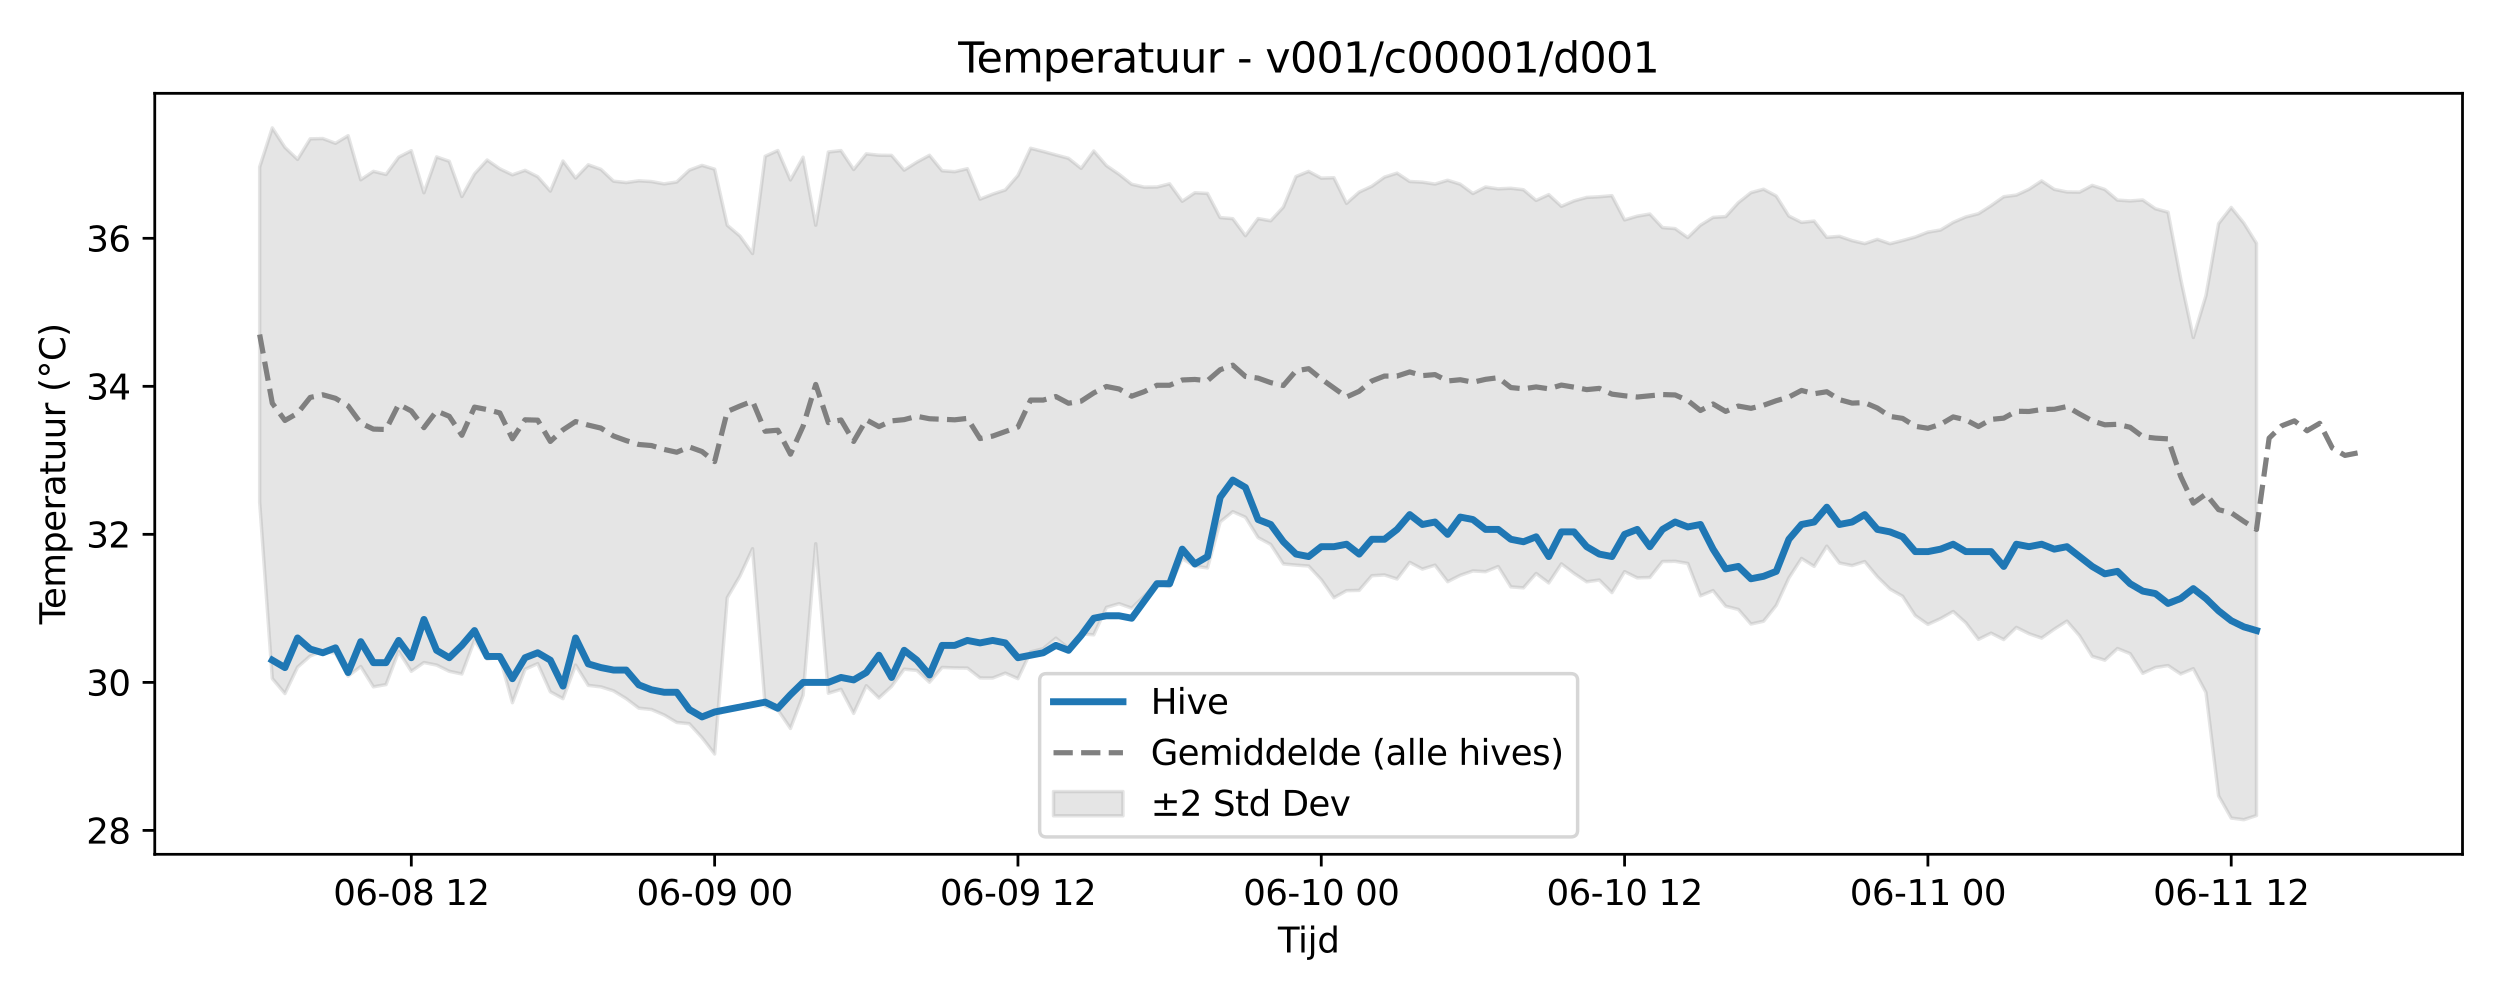 <?xml version="1.0" encoding="utf-8" standalone="no"?>
<!DOCTYPE svg PUBLIC "-//W3C//DTD SVG 1.1//EN"
  "http://www.w3.org/Graphics/SVG/1.1/DTD/svg11.dtd">
<svg xmlns:xlink="http://www.w3.org/1999/xlink" width="720pt" height="288pt" viewBox="0 0 720 288" xmlns="http://www.w3.org/2000/svg" version="1.1">
 <defs>
  <style type="text/css">*{stroke-linejoin: round; stroke-linecap: butt}</style>
 </defs>
 <g id="figure_1">
  <g id="patch_1">
   <path d="M 0 288 
L 720 288 
L 720 0 
L 0 0 
z
" style="fill: #ffffff"/>
  </g>
  <g id="axes_1">
   <g id="patch_2">
    <path d="M 44.57 246.04 
L 709.2 246.04 
L 709.2 26.88 
L 44.57 26.88 
z
" style="fill: #ffffff"/>
   </g>
   <g id="FillBetweenPolyCollection_1">
    <defs>
     <path id="mc52a15fdb8" d="M 74.78 -239.894 
L 74.78 -143.428 
L 78.42 -92.576 
L 82.06 -88.262 
L 85.7 -95.869 
L 89.34 -99.07 
L 92.98 -100.508 
L 96.619 -99.842 
L 100.259 -93.282 
L 103.899 -96.05 
L 107.539 -90.191 
L 111.179 -90.843 
L 114.818 -100.391 
L 118.458 -94.661 
L 122.098 -97.188 
L 125.738 -96.461 
L 129.378 -94.67 
L 133.017 -93.89 
L 136.657 -103.573 
L 140.297 -98.166 
L 143.937 -98.755 
L 147.577 -85.621 
L 151.217 -95.251 
L 154.856 -96.877 
L 158.496 -88.774 
L 162.136 -86.781 
L 165.776 -96.45 
L 169.416 -90.608 
L 173.055 -90.184 
L 176.695 -89.031 
L 180.335 -86.793 
L 183.975 -84.047 
L 187.615 -83.657 
L 191.254 -82.091 
L 194.894 -79.927 
L 198.534 -79.561 
L 202.174 -75.551 
L 205.814 -70.857 
L 209.454 -115.853 
L 213.093 -122.074 
L 216.733 -129.962 
L 220.373 -84.598 
L 224.013 -83.554 
L 227.653 -78.216 
L 231.292 -87.817 
L 234.932 -131.405 
L 238.572 -88.346 
L 242.212 -89.456 
L 245.852 -82.55 
L 249.492 -90.508 
L 253.131 -86.968 
L 256.771 -90.33 
L 260.411 -95.282 
L 264.051 -94.922 
L 267.691 -91.525 
L 271.33 -95.779 
L 274.97 -95.637 
L 278.61 -95.596 
L 282.25 -92.749 
L 285.89 -92.731 
L 289.529 -94.137 
L 293.169 -92.544 
L 296.809 -100.264 
L 300.449 -101.189 
L 304.089 -104.209 
L 307.729 -101.329 
L 311.368 -105.449 
L 315.008 -105.17 
L 318.648 -113.077 
L 322.288 -114.14 
L 325.928 -112.851 
L 329.567 -116.329 
L 333.207 -119.941 
L 336.847 -119.029 
L 340.487 -127.1 
L 344.127 -124.943 
L 347.766 -124.439 
L 351.406 -137.681 
L 355.046 -140.635 
L 358.686 -139.037 
L 362.326 -133.168 
L 365.966 -131.201 
L 369.605 -125.591 
L 373.245 -125.247 
L 376.885 -124.981 
L 380.525 -121.047 
L 384.165 -115.848 
L 387.804 -117.888 
L 391.444 -117.966 
L 395.084 -122.191 
L 398.724 -122.415 
L 402.364 -121.256 
L 406.004 -126.034 
L 409.643 -124.097 
L 413.283 -125.235 
L 416.923 -120.467 
L 420.563 -122.314 
L 424.203 -123.574 
L 427.842 -123.353 
L 431.482 -124.839 
L 435.122 -118.984 
L 438.762 -118.697 
L 442.402 -122.842 
L 446.041 -120.11 
L 449.681 -125.599 
L 453.321 -122.856 
L 456.961 -120.441 
L 460.601 -120.959 
L 464.241 -117.331 
L 467.88 -123.361 
L 471.52 -121.573 
L 475.16 -121.675 
L 478.8 -126.283 
L 482.44 -126.341 
L 486.079 -125.724 
L 489.719 -116.411 
L 493.359 -117.905 
L 496.999 -113.406 
L 500.639 -112.476 
L 504.278 -108.28 
L 507.918 -109.077 
L 511.558 -113.635 
L 515.198 -121.534 
L 518.838 -127.157 
L 522.478 -124.88 
L 526.117 -130.707 
L 529.757 -125.86 
L 533.397 -125.115 
L 537.037 -126.259 
L 540.677 -121.895 
L 544.316 -118.329 
L 547.956 -116.274 
L 551.596 -110.712 
L 555.236 -108.173 
L 558.876 -109.834 
L 562.516 -111.894 
L 566.155 -108.625 
L 569.795 -103.862 
L 573.435 -105.654 
L 577.075 -103.802 
L 580.715 -107.309 
L 584.354 -105.485 
L 587.994 -104.224 
L 591.634 -106.798 
L 595.274 -109.111 
L 598.914 -104.9 
L 602.553 -98.973 
L 606.193 -97.869 
L 609.833 -101.223 
L 613.473 -99.755 
L 617.113 -94.08 
L 620.753 -95.755 
L 624.392 -96.317 
L 628.032 -93.896 
L 631.672 -95.414 
L 635.312 -88.58 
L 638.952 -58.814 
L 642.591 -52.399 
L 646.231 -51.922 
L 649.871 -53.13 
L 649.871 -217.926 
L 649.871 -217.926 
L 646.231 -223.752 
L 642.591 -228.249 
L 638.952 -223.611 
L 635.312 -202.845 
L 631.672 -190.8 
L 628.032 -207.713 
L 624.392 -226.893 
L 620.753 -227.881 
L 617.113 -230.409 
L 613.473 -230.133 
L 609.833 -230.371 
L 606.193 -233.441 
L 602.553 -234.61 
L 598.914 -232.662 
L 595.274 -232.715 
L 591.634 -233.464 
L 587.994 -235.896 
L 584.354 -233.499 
L 580.715 -231.816 
L 577.075 -231.345 
L 573.435 -228.782 
L 569.795 -226.453 
L 566.155 -225.527 
L 562.516 -223.963 
L 558.876 -221.759 
L 555.236 -221.147 
L 551.596 -219.745 
L 547.956 -218.73 
L 544.316 -217.813 
L 540.677 -219.078 
L 537.037 -217.841 
L 533.397 -218.7 
L 529.757 -219.944 
L 526.117 -219.645 
L 522.478 -224.335 
L 518.838 -223.953 
L 515.198 -225.786 
L 511.558 -231.554 
L 507.918 -233.506 
L 504.278 -232.527 
L 500.639 -229.634 
L 496.999 -225.625 
L 493.359 -225.389 
L 489.719 -223.141 
L 486.079 -219.583 
L 482.44 -222.164 
L 478.8 -222.459 
L 475.16 -226.356 
L 471.52 -225.748 
L 467.88 -224.67 
L 464.241 -231.647 
L 460.601 -231.335 
L 456.961 -231.142 
L 453.321 -230.148 
L 449.681 -228.59 
L 446.041 -231.948 
L 442.402 -230.281 
L 438.762 -233.36 
L 435.122 -233.784 
L 431.482 -233.613 
L 427.842 -234.152 
L 424.203 -232.273 
L 420.563 -234.954 
L 416.923 -236.09 
L 413.283 -234.994 
L 409.643 -235.54 
L 406.004 -235.734 
L 402.364 -238.144 
L 398.724 -236.985 
L 395.084 -234.367 
L 391.444 -232.671 
L 387.804 -229.432 
L 384.165 -236.819 
L 380.525 -236.695 
L 376.885 -238.649 
L 373.245 -237.164 
L 369.605 -228.361 
L 365.966 -224.409 
L 362.326 -225.048 
L 358.686 -220.126 
L 355.046 -225.025 
L 351.406 -225.339 
L 347.766 -232.288 
L 344.127 -232.495 
L 340.487 -230.033 
L 336.847 -235.058 
L 333.207 -234.146 
L 329.567 -234.104 
L 325.928 -234.943 
L 322.288 -237.816 
L 318.648 -240.3 
L 315.008 -244.519 
L 311.368 -239.503 
L 307.729 -242.405 
L 304.089 -243.382 
L 300.449 -244.372 
L 296.809 -245.297 
L 293.169 -237.486 
L 289.529 -233.289 
L 285.89 -232.089 
L 282.25 -230.65 
L 278.61 -239.409 
L 274.97 -238.556 
L 271.33 -238.819 
L 267.691 -243.277 
L 264.051 -241.3 
L 260.411 -239.012 
L 256.771 -243.253 
L 253.131 -243.299 
L 249.492 -243.685 
L 245.852 -239.191 
L 242.212 -244.635 
L 238.572 -244.223 
L 234.932 -223.14 
L 231.292 -242.721 
L 227.653 -236.183 
L 224.013 -244.649 
L 220.373 -242.996 
L 216.733 -214.99 
L 213.093 -220.036 
L 209.454 -223.131 
L 205.814 -239.278 
L 202.174 -240.371 
L 198.534 -239 
L 194.894 -235.588 
L 191.254 -235.048 
L 187.615 -235.715 
L 183.975 -235.935 
L 180.335 -235.422 
L 176.695 -235.823 
L 173.055 -239.238 
L 169.416 -240.539 
L 165.776 -236.727 
L 162.136 -241.626 
L 158.496 -232.967 
L 154.856 -237.113 
L 151.217 -238.941 
L 147.577 -237.659 
L 143.937 -239.396 
L 140.297 -241.914 
L 136.657 -237.928 
L 133.017 -231.404 
L 129.378 -241.553 
L 125.738 -242.807 
L 122.098 -232.487 
L 118.458 -244.606 
L 114.818 -242.734 
L 111.179 -237.767 
L 107.539 -238.656 
L 103.899 -236.231 
L 100.259 -248.929 
L 96.619 -246.734 
L 92.98 -248.099 
L 89.34 -248.013 
L 85.7 -242.096 
L 82.06 -245.559 
L 78.42 -251.158 
L 74.78 -239.894 
z
" style="stroke: #808080; stroke-opacity: 0.2"/>
    </defs>
    <g clip-path="url(#pc57341a54e)">
     <use xlink:href="#mc52a15fdb8" x="0" y="288" style="fill: #808080; fill-opacity: 0.2; stroke: #808080; stroke-opacity: 0.2"/>
    </g>
   </g>
   <g id="matplotlib.axis_1">
    <g id="xtick_1">
     <g id="line2d_1">
      <defs>
       <path id="mb909f250a9" d="M 0 0 
L 0 3.5 
" style="stroke: #000000; stroke-width: 0.8"/>
      </defs>
      <g>
       <use xlink:href="#mb909f250a9" x="118.458" y="246.04" style="stroke: #000000; stroke-width: 0.8"/>
      </g>
     </g>
     <g id="text_1">
      <!-- 06-08 12 -->
      <g transform="translate(95.978 260.638) scale(0.1 -0.1)">
       <defs>
        <path id="DejaVuSans-30" d="M 2034 4250 
Q 1547 4250 1301 3770 
Q 1056 3291 1056 2328 
Q 1056 1369 1301 889 
Q 1547 409 2034 409 
Q 2525 409 2770 889 
Q 3016 1369 3016 2328 
Q 3016 3291 2770 3770 
Q 2525 4250 2034 4250 
z
M 2034 4750 
Q 2819 4750 3233 4129 
Q 3647 3509 3647 2328 
Q 3647 1150 3233 529 
Q 2819 -91 2034 -91 
Q 1250 -91 836 529 
Q 422 1150 422 2328 
Q 422 3509 836 4129 
Q 1250 4750 2034 4750 
z
" transform="scale(0.016)"/>
        <path id="DejaVuSans-36" d="M 2113 2584 
Q 1688 2584 1439 2293 
Q 1191 2003 1191 1497 
Q 1191 994 1439 701 
Q 1688 409 2113 409 
Q 2538 409 2786 701 
Q 3034 994 3034 1497 
Q 3034 2003 2786 2293 
Q 2538 2584 2113 2584 
z
M 3366 4563 
L 3366 3988 
Q 3128 4100 2886 4159 
Q 2644 4219 2406 4219 
Q 1781 4219 1451 3797 
Q 1122 3375 1075 2522 
Q 1259 2794 1537 2939 
Q 1816 3084 2150 3084 
Q 2853 3084 3261 2657 
Q 3669 2231 3669 1497 
Q 3669 778 3244 343 
Q 2819 -91 2113 -91 
Q 1303 -91 875 529 
Q 447 1150 447 2328 
Q 447 3434 972 4092 
Q 1497 4750 2381 4750 
Q 2619 4750 2861 4703 
Q 3103 4656 3366 4563 
z
" transform="scale(0.016)"/>
        <path id="DejaVuSans-2d" d="M 313 2009 
L 1997 2009 
L 1997 1497 
L 313 1497 
L 313 2009 
z
" transform="scale(0.016)"/>
        <path id="DejaVuSans-38" d="M 2034 2216 
Q 1584 2216 1326 1975 
Q 1069 1734 1069 1313 
Q 1069 891 1326 650 
Q 1584 409 2034 409 
Q 2484 409 2743 651 
Q 3003 894 3003 1313 
Q 3003 1734 2745 1975 
Q 2488 2216 2034 2216 
z
M 1403 2484 
Q 997 2584 770 2862 
Q 544 3141 544 3541 
Q 544 4100 942 4425 
Q 1341 4750 2034 4750 
Q 2731 4750 3128 4425 
Q 3525 4100 3525 3541 
Q 3525 3141 3298 2862 
Q 3072 2584 2669 2484 
Q 3125 2378 3379 2068 
Q 3634 1759 3634 1313 
Q 3634 634 3220 271 
Q 2806 -91 2034 -91 
Q 1263 -91 848 271 
Q 434 634 434 1313 
Q 434 1759 690 2068 
Q 947 2378 1403 2484 
z
M 1172 3481 
Q 1172 3119 1398 2916 
Q 1625 2713 2034 2713 
Q 2441 2713 2670 2916 
Q 2900 3119 2900 3481 
Q 2900 3844 2670 4047 
Q 2441 4250 2034 4250 
Q 1625 4250 1398 4047 
Q 1172 3844 1172 3481 
z
" transform="scale(0.016)"/>
        <path id="DejaVuSans-20" transform="scale(0.016)"/>
        <path id="DejaVuSans-31" d="M 794 531 
L 1825 531 
L 1825 4091 
L 703 3866 
L 703 4441 
L 1819 4666 
L 2450 4666 
L 2450 531 
L 3481 531 
L 3481 0 
L 794 0 
L 794 531 
z
" transform="scale(0.016)"/>
        <path id="DejaVuSans-32" d="M 1228 531 
L 3431 531 
L 3431 0 
L 469 0 
L 469 531 
Q 828 903 1448 1529 
Q 2069 2156 2228 2338 
Q 2531 2678 2651 2914 
Q 2772 3150 2772 3378 
Q 2772 3750 2511 3984 
Q 2250 4219 1831 4219 
Q 1534 4219 1204 4116 
Q 875 4013 500 3803 
L 500 4441 
Q 881 4594 1212 4672 
Q 1544 4750 1819 4750 
Q 2544 4750 2975 4387 
Q 3406 4025 3406 3419 
Q 3406 3131 3298 2873 
Q 3191 2616 2906 2266 
Q 2828 2175 2409 1742 
Q 1991 1309 1228 531 
z
" transform="scale(0.016)"/>
       </defs>
       <use xlink:href="#DejaVuSans-30"/>
       <use xlink:href="#DejaVuSans-36" transform="translate(63.623 0)"/>
       <use xlink:href="#DejaVuSans-2d" transform="translate(127.246 0)"/>
       <use xlink:href="#DejaVuSans-30" transform="translate(163.33 0)"/>
       <use xlink:href="#DejaVuSans-38" transform="translate(226.953 0)"/>
       <use xlink:href="#DejaVuSans-20" transform="translate(290.576 0)"/>
       <use xlink:href="#DejaVuSans-31" transform="translate(322.363 0)"/>
       <use xlink:href="#DejaVuSans-32" transform="translate(385.986 0)"/>
      </g>
     </g>
    </g>
    <g id="xtick_2">
     <g id="line2d_2">
      <g>
       <use xlink:href="#mb909f250a9" x="205.814" y="246.04" style="stroke: #000000; stroke-width: 0.8"/>
      </g>
     </g>
     <g id="text_2">
      <!-- 06-09 00 -->
      <g transform="translate(183.333 260.638) scale(0.1 -0.1)">
       <defs>
        <path id="DejaVuSans-39" d="M 703 97 
L 703 672 
Q 941 559 1184 500 
Q 1428 441 1663 441 
Q 2288 441 2617 861 
Q 2947 1281 2994 2138 
Q 2813 1869 2534 1725 
Q 2256 1581 1919 1581 
Q 1219 1581 811 2004 
Q 403 2428 403 3163 
Q 403 3881 828 4315 
Q 1253 4750 1959 4750 
Q 2769 4750 3195 4129 
Q 3622 3509 3622 2328 
Q 3622 1225 3098 567 
Q 2575 -91 1691 -91 
Q 1453 -91 1209 -44 
Q 966 3 703 97 
z
M 1959 2075 
Q 2384 2075 2632 2365 
Q 2881 2656 2881 3163 
Q 2881 3666 2632 3958 
Q 2384 4250 1959 4250 
Q 1534 4250 1286 3958 
Q 1038 3666 1038 3163 
Q 1038 2656 1286 2365 
Q 1534 2075 1959 2075 
z
" transform="scale(0.016)"/>
       </defs>
       <use xlink:href="#DejaVuSans-30"/>
       <use xlink:href="#DejaVuSans-36" transform="translate(63.623 0)"/>
       <use xlink:href="#DejaVuSans-2d" transform="translate(127.246 0)"/>
       <use xlink:href="#DejaVuSans-30" transform="translate(163.33 0)"/>
       <use xlink:href="#DejaVuSans-39" transform="translate(226.953 0)"/>
       <use xlink:href="#DejaVuSans-20" transform="translate(290.576 0)"/>
       <use xlink:href="#DejaVuSans-30" transform="translate(322.363 0)"/>
       <use xlink:href="#DejaVuSans-30" transform="translate(385.986 0)"/>
      </g>
     </g>
    </g>
    <g id="xtick_3">
     <g id="line2d_3">
      <g>
       <use xlink:href="#mb909f250a9" x="293.169" y="246.04" style="stroke: #000000; stroke-width: 0.8"/>
      </g>
     </g>
     <g id="text_3">
      <!-- 06-09 12 -->
      <g transform="translate(270.689 260.638) scale(0.1 -0.1)">
       <use xlink:href="#DejaVuSans-30"/>
       <use xlink:href="#DejaVuSans-36" transform="translate(63.623 0)"/>
       <use xlink:href="#DejaVuSans-2d" transform="translate(127.246 0)"/>
       <use xlink:href="#DejaVuSans-30" transform="translate(163.33 0)"/>
       <use xlink:href="#DejaVuSans-39" transform="translate(226.953 0)"/>
       <use xlink:href="#DejaVuSans-20" transform="translate(290.576 0)"/>
       <use xlink:href="#DejaVuSans-31" transform="translate(322.363 0)"/>
       <use xlink:href="#DejaVuSans-32" transform="translate(385.986 0)"/>
      </g>
     </g>
    </g>
    <g id="xtick_4">
     <g id="line2d_4">
      <g>
       <use xlink:href="#mb909f250a9" x="380.525" y="246.04" style="stroke: #000000; stroke-width: 0.8"/>
      </g>
     </g>
     <g id="text_4">
      <!-- 06-10 00 -->
      <g transform="translate(358.044 260.638) scale(0.1 -0.1)">
       <use xlink:href="#DejaVuSans-30"/>
       <use xlink:href="#DejaVuSans-36" transform="translate(63.623 0)"/>
       <use xlink:href="#DejaVuSans-2d" transform="translate(127.246 0)"/>
       <use xlink:href="#DejaVuSans-31" transform="translate(163.33 0)"/>
       <use xlink:href="#DejaVuSans-30" transform="translate(226.953 0)"/>
       <use xlink:href="#DejaVuSans-20" transform="translate(290.576 0)"/>
       <use xlink:href="#DejaVuSans-30" transform="translate(322.363 0)"/>
       <use xlink:href="#DejaVuSans-30" transform="translate(385.986 0)"/>
      </g>
     </g>
    </g>
    <g id="xtick_5">
     <g id="line2d_5">
      <g>
       <use xlink:href="#mb909f250a9" x="467.88" y="246.04" style="stroke: #000000; stroke-width: 0.8"/>
      </g>
     </g>
     <g id="text_5">
      <!-- 06-10 12 -->
      <g transform="translate(445.4 260.638) scale(0.1 -0.1)">
       <use xlink:href="#DejaVuSans-30"/>
       <use xlink:href="#DejaVuSans-36" transform="translate(63.623 0)"/>
       <use xlink:href="#DejaVuSans-2d" transform="translate(127.246 0)"/>
       <use xlink:href="#DejaVuSans-31" transform="translate(163.33 0)"/>
       <use xlink:href="#DejaVuSans-30" transform="translate(226.953 0)"/>
       <use xlink:href="#DejaVuSans-20" transform="translate(290.576 0)"/>
       <use xlink:href="#DejaVuSans-31" transform="translate(322.363 0)"/>
       <use xlink:href="#DejaVuSans-32" transform="translate(385.986 0)"/>
      </g>
     </g>
    </g>
    <g id="xtick_6">
     <g id="line2d_6">
      <g>
       <use xlink:href="#mb909f250a9" x="555.236" y="246.04" style="stroke: #000000; stroke-width: 0.8"/>
      </g>
     </g>
     <g id="text_6">
      <!-- 06-11 00 -->
      <g transform="translate(532.755 260.638) scale(0.1 -0.1)">
       <use xlink:href="#DejaVuSans-30"/>
       <use xlink:href="#DejaVuSans-36" transform="translate(63.623 0)"/>
       <use xlink:href="#DejaVuSans-2d" transform="translate(127.246 0)"/>
       <use xlink:href="#DejaVuSans-31" transform="translate(163.33 0)"/>
       <use xlink:href="#DejaVuSans-31" transform="translate(226.953 0)"/>
       <use xlink:href="#DejaVuSans-20" transform="translate(290.576 0)"/>
       <use xlink:href="#DejaVuSans-30" transform="translate(322.363 0)"/>
       <use xlink:href="#DejaVuSans-30" transform="translate(385.986 0)"/>
      </g>
     </g>
    </g>
    <g id="xtick_7">
     <g id="line2d_7">
      <g>
       <use xlink:href="#mb909f250a9" x="642.591" y="246.04" style="stroke: #000000; stroke-width: 0.8"/>
      </g>
     </g>
     <g id="text_7">
      <!-- 06-11 12 -->
      <g transform="translate(620.111 260.638) scale(0.1 -0.1)">
       <use xlink:href="#DejaVuSans-30"/>
       <use xlink:href="#DejaVuSans-36" transform="translate(63.623 0)"/>
       <use xlink:href="#DejaVuSans-2d" transform="translate(127.246 0)"/>
       <use xlink:href="#DejaVuSans-31" transform="translate(163.33 0)"/>
       <use xlink:href="#DejaVuSans-31" transform="translate(226.953 0)"/>
       <use xlink:href="#DejaVuSans-20" transform="translate(290.576 0)"/>
       <use xlink:href="#DejaVuSans-31" transform="translate(322.363 0)"/>
       <use xlink:href="#DejaVuSans-32" transform="translate(385.986 0)"/>
      </g>
     </g>
    </g>
    <g id="text_8">
     <!-- Tijd -->
     <g transform="translate(368.035 274.317) scale(0.1 -0.1)">
      <defs>
       <path id="DejaVuSans-54" d="M -19 4666 
L 3928 4666 
L 3928 4134 
L 2272 4134 
L 2272 0 
L 1638 0 
L 1638 4134 
L -19 4134 
L -19 4666 
z
" transform="scale(0.016)"/>
       <path id="DejaVuSans-69" d="M 603 3500 
L 1178 3500 
L 1178 0 
L 603 0 
L 603 3500 
z
M 603 4863 
L 1178 4863 
L 1178 4134 
L 603 4134 
L 603 4863 
z
" transform="scale(0.016)"/>
       <path id="DejaVuSans-6a" d="M 603 3500 
L 1178 3500 
L 1178 -63 
Q 1178 -731 923 -1031 
Q 669 -1331 103 -1331 
L -116 -1331 
L -116 -844 
L 38 -844 
Q 366 -844 484 -692 
Q 603 -541 603 -63 
L 603 3500 
z
M 603 4863 
L 1178 4863 
L 1178 4134 
L 603 4134 
L 603 4863 
z
" transform="scale(0.016)"/>
       <path id="DejaVuSans-64" d="M 2906 2969 
L 2906 4863 
L 3481 4863 
L 3481 0 
L 2906 0 
L 2906 525 
Q 2725 213 2448 61 
Q 2172 -91 1784 -91 
Q 1150 -91 751 415 
Q 353 922 353 1747 
Q 353 2572 751 3078 
Q 1150 3584 1784 3584 
Q 2172 3584 2448 3432 
Q 2725 3281 2906 2969 
z
M 947 1747 
Q 947 1113 1208 752 
Q 1469 391 1925 391 
Q 2381 391 2643 752 
Q 2906 1113 2906 1747 
Q 2906 2381 2643 2742 
Q 2381 3103 1925 3103 
Q 1469 3103 1208 2742 
Q 947 2381 947 1747 
z
" transform="scale(0.016)"/>
      </defs>
      <use xlink:href="#DejaVuSans-54"/>
      <use xlink:href="#DejaVuSans-69" transform="translate(57.959 0)"/>
      <use xlink:href="#DejaVuSans-6a" transform="translate(85.742 0)"/>
      <use xlink:href="#DejaVuSans-64" transform="translate(113.525 0)"/>
     </g>
    </g>
   </g>
   <g id="matplotlib.axis_2">
    <g id="ytick_1">
     <g id="line2d_8">
      <defs>
       <path id="mf14f553098" d="M 0 0 
L -3.5 0 
" style="stroke: #000000; stroke-width: 0.8"/>
      </defs>
      <g>
       <use xlink:href="#mf14f553098" x="44.57" y="239.158" style="stroke: #000000; stroke-width: 0.8"/>
      </g>
     </g>
     <g id="text_9">
      <!-- 28 -->
      <g transform="translate(24.845 242.957) scale(0.1 -0.1)">
       <use xlink:href="#DejaVuSans-32"/>
       <use xlink:href="#DejaVuSans-38" transform="translate(63.623 0)"/>
      </g>
     </g>
    </g>
    <g id="ytick_2">
     <g id="line2d_9">
      <g>
       <use xlink:href="#mf14f553098" x="44.57" y="196.526" style="stroke: #000000; stroke-width: 0.8"/>
      </g>
     </g>
     <g id="text_10">
      <!-- 30 -->
      <g transform="translate(24.845 200.325) scale(0.1 -0.1)">
       <defs>
        <path id="DejaVuSans-33" d="M 2597 2516 
Q 3050 2419 3304 2112 
Q 3559 1806 3559 1356 
Q 3559 666 3084 287 
Q 2609 -91 1734 -91 
Q 1441 -91 1130 -33 
Q 819 25 488 141 
L 488 750 
Q 750 597 1062 519 
Q 1375 441 1716 441 
Q 2309 441 2620 675 
Q 2931 909 2931 1356 
Q 2931 1769 2642 2001 
Q 2353 2234 1838 2234 
L 1294 2234 
L 1294 2753 
L 1863 2753 
Q 2328 2753 2575 2939 
Q 2822 3125 2822 3475 
Q 2822 3834 2567 4026 
Q 2313 4219 1838 4219 
Q 1578 4219 1281 4162 
Q 984 4106 628 3988 
L 628 4550 
Q 988 4650 1302 4700 
Q 1616 4750 1894 4750 
Q 2613 4750 3031 4423 
Q 3450 4097 3450 3541 
Q 3450 3153 3228 2886 
Q 3006 2619 2597 2516 
z
" transform="scale(0.016)"/>
       </defs>
       <use xlink:href="#DejaVuSans-33"/>
       <use xlink:href="#DejaVuSans-30" transform="translate(63.623 0)"/>
      </g>
     </g>
    </g>
    <g id="ytick_3">
     <g id="line2d_10">
      <g>
       <use xlink:href="#mf14f553098" x="44.57" y="153.893" style="stroke: #000000; stroke-width: 0.8"/>
      </g>
     </g>
     <g id="text_11">
      <!-- 32 -->
      <g transform="translate(24.845 157.692) scale(0.1 -0.1)">
       <use xlink:href="#DejaVuSans-33"/>
       <use xlink:href="#DejaVuSans-32" transform="translate(63.623 0)"/>
      </g>
     </g>
    </g>
    <g id="ytick_4">
     <g id="line2d_11">
      <g>
       <use xlink:href="#mf14f553098" x="44.57" y="111.261" style="stroke: #000000; stroke-width: 0.8"/>
      </g>
     </g>
     <g id="text_12">
      <!-- 34 -->
      <g transform="translate(24.845 115.06) scale(0.1 -0.1)">
       <defs>
        <path id="DejaVuSans-34" d="M 2419 4116 
L 825 1625 
L 2419 1625 
L 2419 4116 
z
M 2253 4666 
L 3047 4666 
L 3047 1625 
L 3713 1625 
L 3713 1100 
L 3047 1100 
L 3047 0 
L 2419 0 
L 2419 1100 
L 313 1100 
L 313 1709 
L 2253 4666 
z
" transform="scale(0.016)"/>
       </defs>
       <use xlink:href="#DejaVuSans-33"/>
       <use xlink:href="#DejaVuSans-34" transform="translate(63.623 0)"/>
      </g>
     </g>
    </g>
    <g id="ytick_5">
     <g id="line2d_12">
      <g>
       <use xlink:href="#mf14f553098" x="44.57" y="68.628" style="stroke: #000000; stroke-width: 0.8"/>
      </g>
     </g>
     <g id="text_13">
      <!-- 36 -->
      <g transform="translate(24.845 72.427) scale(0.1 -0.1)">
       <use xlink:href="#DejaVuSans-33"/>
       <use xlink:href="#DejaVuSans-36" transform="translate(63.623 0)"/>
      </g>
     </g>
    </g>
    <g id="text_14">
     <!-- Temperatuur (°C) -->
     <g transform="translate(18.765 179.816) rotate(-90) scale(0.1 -0.1)">
      <defs>
       <path id="DejaVuSans-65" d="M 3597 1894 
L 3597 1613 
L 953 1613 
Q 991 1019 1311 708 
Q 1631 397 2203 397 
Q 2534 397 2845 478 
Q 3156 559 3463 722 
L 3463 178 
Q 3153 47 2828 -22 
Q 2503 -91 2169 -91 
Q 1331 -91 842 396 
Q 353 884 353 1716 
Q 353 2575 817 3079 
Q 1281 3584 2069 3584 
Q 2775 3584 3186 3129 
Q 3597 2675 3597 1894 
z
M 3022 2063 
Q 3016 2534 2758 2815 
Q 2500 3097 2075 3097 
Q 1594 3097 1305 2825 
Q 1016 2553 972 2059 
L 3022 2063 
z
" transform="scale(0.016)"/>
       <path id="DejaVuSans-6d" d="M 3328 2828 
Q 3544 3216 3844 3400 
Q 4144 3584 4550 3584 
Q 5097 3584 5394 3201 
Q 5691 2819 5691 2113 
L 5691 0 
L 5113 0 
L 5113 2094 
Q 5113 2597 4934 2840 
Q 4756 3084 4391 3084 
Q 3944 3084 3684 2787 
Q 3425 2491 3425 1978 
L 3425 0 
L 2847 0 
L 2847 2094 
Q 2847 2600 2669 2842 
Q 2491 3084 2119 3084 
Q 1678 3084 1418 2786 
Q 1159 2488 1159 1978 
L 1159 0 
L 581 0 
L 581 3500 
L 1159 3500 
L 1159 2956 
Q 1356 3278 1631 3431 
Q 1906 3584 2284 3584 
Q 2666 3584 2933 3390 
Q 3200 3197 3328 2828 
z
" transform="scale(0.016)"/>
       <path id="DejaVuSans-70" d="M 1159 525 
L 1159 -1331 
L 581 -1331 
L 581 3500 
L 1159 3500 
L 1159 2969 
Q 1341 3281 1617 3432 
Q 1894 3584 2278 3584 
Q 2916 3584 3314 3078 
Q 3713 2572 3713 1747 
Q 3713 922 3314 415 
Q 2916 -91 2278 -91 
Q 1894 -91 1617 61 
Q 1341 213 1159 525 
z
M 3116 1747 
Q 3116 2381 2855 2742 
Q 2594 3103 2138 3103 
Q 1681 3103 1420 2742 
Q 1159 2381 1159 1747 
Q 1159 1113 1420 752 
Q 1681 391 2138 391 
Q 2594 391 2855 752 
Q 3116 1113 3116 1747 
z
" transform="scale(0.016)"/>
       <path id="DejaVuSans-72" d="M 2631 2963 
Q 2534 3019 2420 3045 
Q 2306 3072 2169 3072 
Q 1681 3072 1420 2755 
Q 1159 2438 1159 1844 
L 1159 0 
L 581 0 
L 581 3500 
L 1159 3500 
L 1159 2956 
Q 1341 3275 1631 3429 
Q 1922 3584 2338 3584 
Q 2397 3584 2469 3576 
Q 2541 3569 2628 3553 
L 2631 2963 
z
" transform="scale(0.016)"/>
       <path id="DejaVuSans-61" d="M 2194 1759 
Q 1497 1759 1228 1600 
Q 959 1441 959 1056 
Q 959 750 1161 570 
Q 1363 391 1709 391 
Q 2188 391 2477 730 
Q 2766 1069 2766 1631 
L 2766 1759 
L 2194 1759 
z
M 3341 1997 
L 3341 0 
L 2766 0 
L 2766 531 
Q 2569 213 2275 61 
Q 1981 -91 1556 -91 
Q 1019 -91 701 211 
Q 384 513 384 1019 
Q 384 1609 779 1909 
Q 1175 2209 1959 2209 
L 2766 2209 
L 2766 2266 
Q 2766 2663 2505 2880 
Q 2244 3097 1772 3097 
Q 1472 3097 1187 3025 
Q 903 2953 641 2809 
L 641 3341 
Q 956 3463 1253 3523 
Q 1550 3584 1831 3584 
Q 2591 3584 2966 3190 
Q 3341 2797 3341 1997 
z
" transform="scale(0.016)"/>
       <path id="DejaVuSans-74" d="M 1172 4494 
L 1172 3500 
L 2356 3500 
L 2356 3053 
L 1172 3053 
L 1172 1153 
Q 1172 725 1289 603 
Q 1406 481 1766 481 
L 2356 481 
L 2356 0 
L 1766 0 
Q 1100 0 847 248 
Q 594 497 594 1153 
L 594 3053 
L 172 3053 
L 172 3500 
L 594 3500 
L 594 4494 
L 1172 4494 
z
" transform="scale(0.016)"/>
       <path id="DejaVuSans-75" d="M 544 1381 
L 544 3500 
L 1119 3500 
L 1119 1403 
Q 1119 906 1312 657 
Q 1506 409 1894 409 
Q 2359 409 2629 706 
Q 2900 1003 2900 1516 
L 2900 3500 
L 3475 3500 
L 3475 0 
L 2900 0 
L 2900 538 
Q 2691 219 2414 64 
Q 2138 -91 1772 -91 
Q 1169 -91 856 284 
Q 544 659 544 1381 
z
M 1991 3584 
L 1991 3584 
z
" transform="scale(0.016)"/>
       <path id="DejaVuSans-28" d="M 1984 4856 
Q 1566 4138 1362 3434 
Q 1159 2731 1159 2009 
Q 1159 1288 1364 580 
Q 1569 -128 1984 -844 
L 1484 -844 
Q 1016 -109 783 600 
Q 550 1309 550 2009 
Q 550 2706 781 3412 
Q 1013 4119 1484 4856 
L 1984 4856 
z
" transform="scale(0.016)"/>
       <path id="DejaVuSans-b0" d="M 1600 4347 
Q 1350 4347 1178 4173 
Q 1006 4000 1006 3750 
Q 1006 3503 1178 3333 
Q 1350 3163 1600 3163 
Q 1850 3163 2022 3333 
Q 2194 3503 2194 3750 
Q 2194 3997 2020 4172 
Q 1847 4347 1600 4347 
z
M 1600 4750 
Q 1800 4750 1984 4673 
Q 2169 4597 2303 4453 
Q 2447 4313 2519 4134 
Q 2591 3956 2591 3750 
Q 2591 3338 2302 3052 
Q 2013 2766 1594 2766 
Q 1172 2766 890 3047 
Q 609 3328 609 3750 
Q 609 4169 896 4459 
Q 1184 4750 1600 4750 
z
" transform="scale(0.016)"/>
       <path id="DejaVuSans-43" d="M 4122 4306 
L 4122 3641 
Q 3803 3938 3442 4084 
Q 3081 4231 2675 4231 
Q 1875 4231 1450 3742 
Q 1025 3253 1025 2328 
Q 1025 1406 1450 917 
Q 1875 428 2675 428 
Q 3081 428 3442 575 
Q 3803 722 4122 1019 
L 4122 359 
Q 3791 134 3420 21 
Q 3050 -91 2638 -91 
Q 1578 -91 968 557 
Q 359 1206 359 2328 
Q 359 3453 968 4101 
Q 1578 4750 2638 4750 
Q 3056 4750 3426 4639 
Q 3797 4528 4122 4306 
z
" transform="scale(0.016)"/>
       <path id="DejaVuSans-29" d="M 513 4856 
L 1013 4856 
Q 1481 4119 1714 3412 
Q 1947 2706 1947 2009 
Q 1947 1309 1714 600 
Q 1481 -109 1013 -844 
L 513 -844 
Q 928 -128 1133 580 
Q 1338 1288 1338 2009 
Q 1338 2731 1133 3434 
Q 928 4138 513 4856 
z
" transform="scale(0.016)"/>
      </defs>
      <use xlink:href="#DejaVuSans-54"/>
      <use xlink:href="#DejaVuSans-65" transform="translate(44.084 0)"/>
      <use xlink:href="#DejaVuSans-6d" transform="translate(105.607 0)"/>
      <use xlink:href="#DejaVuSans-70" transform="translate(203.02 0)"/>
      <use xlink:href="#DejaVuSans-65" transform="translate(266.496 0)"/>
      <use xlink:href="#DejaVuSans-72" transform="translate(328.02 0)"/>
      <use xlink:href="#DejaVuSans-61" transform="translate(369.133 0)"/>
      <use xlink:href="#DejaVuSans-74" transform="translate(430.412 0)"/>
      <use xlink:href="#DejaVuSans-75" transform="translate(469.621 0)"/>
      <use xlink:href="#DejaVuSans-75" transform="translate(533 0)"/>
      <use xlink:href="#DejaVuSans-72" transform="translate(596.379 0)"/>
      <use xlink:href="#DejaVuSans-20" transform="translate(637.492 0)"/>
      <use xlink:href="#DejaVuSans-28" transform="translate(669.279 0)"/>
      <use xlink:href="#DejaVuSans-b0" transform="translate(708.293 0)"/>
      <use xlink:href="#DejaVuSans-43" transform="translate(758.293 0)"/>
      <use xlink:href="#DejaVuSans-29" transform="translate(828.117 0)"/>
     </g>
    </g>
   </g>
   <g id="line2d_13">
    <path d="M 78.42 190.131 
L 82.06 192.262 
L 85.7 183.736 
L 89.34 186.933 
L 92.98 187.999 
L 96.619 186.578 
L 100.259 193.684 
L 103.899 184.802 
L 107.539 190.841 
L 111.179 190.841 
L 114.818 184.446 
L 118.458 189.42 
L 122.098 178.407 
L 125.738 187.289 
L 129.378 189.42 
L 133.017 185.868 
L 136.657 181.604 
L 140.297 189.065 
L 143.937 189.065 
L 147.577 195.46 
L 151.217 189.42 
L 154.856 187.999 
L 158.496 190.131 
L 162.136 197.592 
L 165.776 183.736 
L 169.416 191.197 
L 173.055 192.262 
L 176.695 192.973 
L 180.335 192.973 
L 183.975 197.236 
L 187.615 198.657 
L 191.254 199.368 
L 194.894 199.368 
L 198.534 204.342 
L 202.174 206.473 
L 205.814 205.052 
L 220.373 202.21 
L 224.013 203.986 
L 227.653 200.078 
L 231.292 196.526 
L 238.572 196.526 
L 242.212 195.105 
L 245.852 195.815 
L 249.492 193.684 
L 253.131 188.71 
L 256.771 195.105 
L 260.411 187.289 
L 264.051 190.131 
L 267.691 194.394 
L 271.33 185.868 
L 274.97 185.868 
L 278.61 184.446 
L 282.25 185.157 
L 285.89 184.446 
L 289.529 185.157 
L 293.169 189.42 
L 300.449 187.999 
L 304.089 185.868 
L 307.729 187.289 
L 311.368 183.025 
L 315.008 178.052 
L 318.648 177.341 
L 322.288 177.341 
L 325.928 178.052 
L 333.207 168.104 
L 336.847 168.104 
L 340.487 158.156 
L 344.127 162.42 
L 347.766 160.288 
L 351.406 143.235 
L 355.046 138.261 
L 358.686 140.393 
L 362.326 149.63 
L 365.966 151.051 
L 369.605 156.025 
L 373.245 159.578 
L 376.885 160.288 
L 380.525 157.446 
L 384.165 157.446 
L 387.804 156.735 
L 391.444 159.578 
L 395.084 155.314 
L 398.724 155.314 
L 402.364 152.472 
L 406.004 148.209 
L 409.643 151.051 
L 413.283 150.34 
L 416.923 153.893 
L 420.563 148.919 
L 424.203 149.63 
L 427.842 152.472 
L 431.482 152.472 
L 435.122 155.314 
L 438.762 156.025 
L 442.402 154.604 
L 446.041 160.288 
L 449.681 153.183 
L 453.321 153.183 
L 456.961 157.446 
L 460.601 159.578 
L 464.241 160.288 
L 467.88 153.893 
L 471.52 152.472 
L 475.16 157.446 
L 478.8 152.472 
L 482.44 150.34 
L 486.079 151.762 
L 489.719 151.051 
L 493.359 158.156 
L 496.999 163.841 
L 500.639 163.13 
L 504.278 166.683 
L 507.918 165.972 
L 511.558 164.551 
L 515.198 155.314 
L 518.838 151.051 
L 522.478 150.34 
L 526.117 146.077 
L 529.757 151.051 
L 533.397 150.34 
L 537.037 148.209 
L 540.677 152.472 
L 544.316 153.183 
L 547.956 154.604 
L 551.596 158.867 
L 555.236 158.867 
L 558.876 158.156 
L 562.516 156.735 
L 566.155 158.867 
L 573.435 158.867 
L 577.075 163.13 
L 580.715 156.735 
L 584.354 157.446 
L 587.994 156.735 
L 591.634 158.156 
L 595.274 157.446 
L 602.553 163.13 
L 606.193 165.262 
L 609.833 164.551 
L 613.473 168.104 
L 617.113 170.236 
L 620.753 170.946 
L 624.392 173.788 
L 628.032 172.367 
L 631.672 169.525 
L 635.312 172.367 
L 638.952 175.92 
L 642.591 178.762 
L 646.231 180.539 
L 649.871 181.604 
L 649.871 181.604 
" clip-path="url(#pc57341a54e)" style="fill: none; stroke: #1f77b4; stroke-width: 2; stroke-linecap: square"/>
   </g>
   <g id="line2d_14">
    <path d="M 74.78 96.339 
L 78.42 116.133 
L 82.06 121.09 
L 85.7 119.017 
L 89.34 114.458 
L 92.98 113.697 
L 96.619 114.712 
L 100.259 116.894 
L 103.899 121.86 
L 107.539 123.577 
L 111.179 123.695 
L 114.818 116.438 
L 118.458 118.366 
L 122.098 123.162 
L 125.738 118.366 
L 129.378 119.889 
L 133.017 125.353 
L 136.657 117.25 
L 140.297 117.96 
L 143.937 118.924 
L 147.577 126.36 
L 151.217 120.904 
L 154.856 121.005 
L 158.496 127.129 
L 162.136 123.797 
L 165.776 121.411 
L 169.416 122.426 
L 173.055 123.289 
L 176.695 125.573 
L 180.335 126.893 
L 183.975 128.009 
L 187.615 128.314 
L 191.254 129.43 
L 194.894 130.242 
L 198.534 128.72 
L 202.174 130.039 
L 205.814 132.932 
L 209.454 118.508 
L 213.093 116.945 
L 216.733 115.524 
L 220.373 124.203 
L 224.013 123.898 
L 227.653 130.801 
L 231.292 122.731 
L 234.932 110.728 
L 238.572 121.716 
L 242.212 120.955 
L 245.852 127.129 
L 249.492 120.904 
L 253.131 122.866 
L 256.771 121.208 
L 260.411 120.853 
L 264.051 119.889 
L 267.691 120.599 
L 274.97 120.904 
L 278.61 120.498 
L 282.25 126.301 
L 285.89 125.59 
L 293.169 122.985 
L 296.809 115.219 
L 300.449 115.219 
L 304.089 114.204 
L 307.729 116.133 
L 311.368 115.524 
L 315.008 113.155 
L 318.648 111.311 
L 322.288 112.022 
L 325.928 114.103 
L 329.567 112.783 
L 333.207 110.956 
L 336.847 110.956 
L 340.487 109.434 
L 344.127 109.281 
L 347.766 109.637 
L 351.406 106.49 
L 355.046 105.17 
L 358.686 108.419 
L 362.326 108.892 
L 365.966 110.195 
L 369.605 111.024 
L 373.245 106.794 
L 376.885 106.185 
L 380.525 109.129 
L 387.804 114.34 
L 391.444 112.682 
L 395.084 109.721 
L 398.724 108.3 
L 402.364 108.3 
L 406.004 107.116 
L 409.643 108.182 
L 413.283 107.886 
L 416.923 109.721 
L 420.563 109.366 
L 424.203 110.076 
L 427.842 109.248 
L 431.482 108.774 
L 435.122 111.616 
L 438.762 111.971 
L 442.402 111.438 
L 446.041 111.971 
L 449.681 110.905 
L 453.321 111.498 
L 456.961 112.208 
L 460.601 111.853 
L 464.241 113.511 
L 467.88 113.984 
L 471.52 114.34 
L 478.8 113.629 
L 482.44 113.748 
L 486.079 115.346 
L 489.719 118.224 
L 493.359 116.353 
L 496.999 118.485 
L 500.639 116.945 
L 504.278 117.596 
L 507.918 116.708 
L 511.558 115.406 
L 515.198 114.34 
L 518.838 112.445 
L 522.478 113.392 
L 526.117 112.824 
L 529.757 115.098 
L 533.397 116.092 
L 537.037 115.95 
L 540.677 117.513 
L 544.316 119.929 
L 547.956 120.498 
L 551.596 122.771 
L 555.236 123.34 
L 558.876 122.203 
L 562.516 120.071 
L 566.155 120.924 
L 569.795 122.843 
L 573.435 120.782 
L 577.075 120.427 
L 580.715 118.437 
L 584.354 118.508 
L 587.994 117.94 
L 591.634 117.869 
L 595.274 117.087 
L 598.914 119.219 
L 602.553 121.208 
L 606.193 122.345 
L 609.833 122.203 
L 613.473 123.056 
L 617.113 125.756 
L 620.753 126.182 
L 624.392 126.395 
L 628.032 137.195 
L 631.672 144.893 
L 635.312 142.288 
L 638.952 146.788 
L 642.591 147.676 
L 646.231 150.163 
L 649.871 152.472 
L 653.511 126.182 
L 657.151 122.629 
L 660.79 121.208 
L 664.43 124.05 
L 668.07 121.919 
L 671.71 129.024 
L 675.35 131.156 
L 678.99 130.445 
L 678.99 130.445 
" clip-path="url(#pc57341a54e)" style="fill: none; stroke-dasharray: 5.55,2.4; stroke-dashoffset: 0; stroke: #808080; stroke-width: 1.5"/>
   </g>
   <g id="patch_3">
    <path d="M 44.57 246.04 
L 44.57 26.88 
" style="fill: none; stroke: #000000; stroke-width: 0.8; stroke-linejoin: miter; stroke-linecap: square"/>
   </g>
   <g id="patch_4">
    <path d="M 709.2 246.04 
L 709.2 26.88 
" style="fill: none; stroke: #000000; stroke-width: 0.8; stroke-linejoin: miter; stroke-linecap: square"/>
   </g>
   <g id="patch_5">
    <path d="M 44.57 246.04 
L 709.2 246.04 
" style="fill: none; stroke: #000000; stroke-width: 0.8; stroke-linejoin: miter; stroke-linecap: square"/>
   </g>
   <g id="patch_6">
    <path d="M 44.57 26.88 
L 709.2 26.88 
" style="fill: none; stroke: #000000; stroke-width: 0.8; stroke-linejoin: miter; stroke-linecap: square"/>
   </g>
   <g id="text_15">
    <!-- Temperatuur - v001/c00001/d001 -->
    <g transform="translate(275.963 20.88) scale(0.12 -0.12)">
     <defs>
      <path id="DejaVuSans-76" d="M 191 3500 
L 800 3500 
L 1894 563 
L 2988 3500 
L 3597 3500 
L 2284 0 
L 1503 0 
L 191 3500 
z
" transform="scale(0.016)"/>
      <path id="DejaVuSans-2f" d="M 1625 4666 
L 2156 4666 
L 531 -594 
L 0 -594 
L 1625 4666 
z
" transform="scale(0.016)"/>
      <path id="DejaVuSans-63" d="M 3122 3366 
L 3122 2828 
Q 2878 2963 2633 3030 
Q 2388 3097 2138 3097 
Q 1578 3097 1268 2742 
Q 959 2388 959 1747 
Q 959 1106 1268 751 
Q 1578 397 2138 397 
Q 2388 397 2633 464 
Q 2878 531 3122 666 
L 3122 134 
Q 2881 22 2623 -34 
Q 2366 -91 2075 -91 
Q 1284 -91 818 406 
Q 353 903 353 1747 
Q 353 2603 823 3093 
Q 1294 3584 2113 3584 
Q 2378 3584 2631 3529 
Q 2884 3475 3122 3366 
z
" transform="scale(0.016)"/>
     </defs>
     <use xlink:href="#DejaVuSans-54"/>
     <use xlink:href="#DejaVuSans-65" transform="translate(44.084 0)"/>
     <use xlink:href="#DejaVuSans-6d" transform="translate(105.607 0)"/>
     <use xlink:href="#DejaVuSans-70" transform="translate(203.02 0)"/>
     <use xlink:href="#DejaVuSans-65" transform="translate(266.496 0)"/>
     <use xlink:href="#DejaVuSans-72" transform="translate(328.02 0)"/>
     <use xlink:href="#DejaVuSans-61" transform="translate(369.133 0)"/>
     <use xlink:href="#DejaVuSans-74" transform="translate(430.412 0)"/>
     <use xlink:href="#DejaVuSans-75" transform="translate(469.621 0)"/>
     <use xlink:href="#DejaVuSans-75" transform="translate(533 0)"/>
     <use xlink:href="#DejaVuSans-72" transform="translate(596.379 0)"/>
     <use xlink:href="#DejaVuSans-20" transform="translate(637.492 0)"/>
     <use xlink:href="#DejaVuSans-2d" transform="translate(669.279 0)"/>
     <use xlink:href="#DejaVuSans-20" transform="translate(705.363 0)"/>
     <use xlink:href="#DejaVuSans-76" transform="translate(737.15 0)"/>
     <use xlink:href="#DejaVuSans-30" transform="translate(796.33 0)"/>
     <use xlink:href="#DejaVuSans-30" transform="translate(859.953 0)"/>
     <use xlink:href="#DejaVuSans-31" transform="translate(923.576 0)"/>
     <use xlink:href="#DejaVuSans-2f" transform="translate(987.199 0)"/>
     <use xlink:href="#DejaVuSans-63" transform="translate(1020.891 0)"/>
     <use xlink:href="#DejaVuSans-30" transform="translate(1075.871 0)"/>
     <use xlink:href="#DejaVuSans-30" transform="translate(1139.494 0)"/>
     <use xlink:href="#DejaVuSans-30" transform="translate(1203.117 0)"/>
     <use xlink:href="#DejaVuSans-30" transform="translate(1266.74 0)"/>
     <use xlink:href="#DejaVuSans-31" transform="translate(1330.363 0)"/>
     <use xlink:href="#DejaVuSans-2f" transform="translate(1393.986 0)"/>
     <use xlink:href="#DejaVuSans-64" transform="translate(1427.678 0)"/>
     <use xlink:href="#DejaVuSans-30" transform="translate(1491.154 0)"/>
     <use xlink:href="#DejaVuSans-30" transform="translate(1554.777 0)"/>
     <use xlink:href="#DejaVuSans-31" transform="translate(1618.4 0)"/>
    </g>
   </g>
   <g id="legend_1">
    <g id="patch_7">
     <path d="M 301.413 241.04 
L 452.357 241.04 
Q 454.357 241.04 454.357 239.04 
L 454.357 196.006 
Q 454.357 194.006 452.357 194.006 
L 301.413 194.006 
Q 299.413 194.006 299.413 196.006 
L 299.413 239.04 
Q 299.413 241.04 301.413 241.04 
z
" style="fill: #ffffff; opacity: 0.8; stroke: #cccccc; stroke-linejoin: miter"/>
    </g>
    <g id="line2d_15">
     <path d="M 303.413 202.104 
L 313.413 202.104 
L 323.413 202.104 
" style="fill: none; stroke: #1f77b4; stroke-width: 2; stroke-linecap: square"/>
    </g>
    <g id="text_16">
     <!-- Hive -->
     <g transform="translate(331.413 205.604) scale(0.1 -0.1)">
      <defs>
       <path id="DejaVuSans-48" d="M 628 4666 
L 1259 4666 
L 1259 2753 
L 3553 2753 
L 3553 4666 
L 4184 4666 
L 4184 0 
L 3553 0 
L 3553 2222 
L 1259 2222 
L 1259 0 
L 628 0 
L 628 4666 
z
" transform="scale(0.016)"/>
      </defs>
      <use xlink:href="#DejaVuSans-48"/>
      <use xlink:href="#DejaVuSans-69" transform="translate(75.195 0)"/>
      <use xlink:href="#DejaVuSans-76" transform="translate(102.979 0)"/>
      <use xlink:href="#DejaVuSans-65" transform="translate(162.158 0)"/>
     </g>
    </g>
    <g id="line2d_16">
     <path d="M 303.413 216.782 
L 313.413 216.782 
L 323.413 216.782 
" style="fill: none; stroke-dasharray: 5.55,2.4; stroke-dashoffset: 0; stroke: #808080; stroke-width: 1.5"/>
    </g>
    <g id="text_17">
     <!-- Gemiddelde (alle hives) -->
     <g transform="translate(331.413 220.282) scale(0.1 -0.1)">
      <defs>
       <path id="DejaVuSans-47" d="M 3809 666 
L 3809 1919 
L 2778 1919 
L 2778 2438 
L 4434 2438 
L 4434 434 
Q 4069 175 3628 42 
Q 3188 -91 2688 -91 
Q 1594 -91 976 548 
Q 359 1188 359 2328 
Q 359 3472 976 4111 
Q 1594 4750 2688 4750 
Q 3144 4750 3555 4637 
Q 3966 4525 4313 4306 
L 4313 3634 
Q 3963 3931 3569 4081 
Q 3175 4231 2741 4231 
Q 1884 4231 1454 3753 
Q 1025 3275 1025 2328 
Q 1025 1384 1454 906 
Q 1884 428 2741 428 
Q 3075 428 3337 486 
Q 3600 544 3809 666 
z
" transform="scale(0.016)"/>
       <path id="DejaVuSans-6c" d="M 603 4863 
L 1178 4863 
L 1178 0 
L 603 0 
L 603 4863 
z
" transform="scale(0.016)"/>
       <path id="DejaVuSans-68" d="M 3513 2113 
L 3513 0 
L 2938 0 
L 2938 2094 
Q 2938 2591 2744 2837 
Q 2550 3084 2163 3084 
Q 1697 3084 1428 2787 
Q 1159 2491 1159 1978 
L 1159 0 
L 581 0 
L 581 4863 
L 1159 4863 
L 1159 2956 
Q 1366 3272 1645 3428 
Q 1925 3584 2291 3584 
Q 2894 3584 3203 3211 
Q 3513 2838 3513 2113 
z
" transform="scale(0.016)"/>
       <path id="DejaVuSans-73" d="M 2834 3397 
L 2834 2853 
Q 2591 2978 2328 3040 
Q 2066 3103 1784 3103 
Q 1356 3103 1142 2972 
Q 928 2841 928 2578 
Q 928 2378 1081 2264 
Q 1234 2150 1697 2047 
L 1894 2003 
Q 2506 1872 2764 1633 
Q 3022 1394 3022 966 
Q 3022 478 2636 193 
Q 2250 -91 1575 -91 
Q 1294 -91 989 -36 
Q 684 19 347 128 
L 347 722 
Q 666 556 975 473 
Q 1284 391 1588 391 
Q 1994 391 2212 530 
Q 2431 669 2431 922 
Q 2431 1156 2273 1281 
Q 2116 1406 1581 1522 
L 1381 1569 
Q 847 1681 609 1914 
Q 372 2147 372 2553 
Q 372 3047 722 3315 
Q 1072 3584 1716 3584 
Q 2034 3584 2315 3537 
Q 2597 3491 2834 3397 
z
" transform="scale(0.016)"/>
      </defs>
      <use xlink:href="#DejaVuSans-47"/>
      <use xlink:href="#DejaVuSans-65" transform="translate(77.49 0)"/>
      <use xlink:href="#DejaVuSans-6d" transform="translate(139.014 0)"/>
      <use xlink:href="#DejaVuSans-69" transform="translate(236.426 0)"/>
      <use xlink:href="#DejaVuSans-64" transform="translate(264.209 0)"/>
      <use xlink:href="#DejaVuSans-64" transform="translate(327.686 0)"/>
      <use xlink:href="#DejaVuSans-65" transform="translate(391.162 0)"/>
      <use xlink:href="#DejaVuSans-6c" transform="translate(452.686 0)"/>
      <use xlink:href="#DejaVuSans-64" transform="translate(480.469 0)"/>
      <use xlink:href="#DejaVuSans-65" transform="translate(543.945 0)"/>
      <use xlink:href="#DejaVuSans-20" transform="translate(605.469 0)"/>
      <use xlink:href="#DejaVuSans-28" transform="translate(637.256 0)"/>
      <use xlink:href="#DejaVuSans-61" transform="translate(676.27 0)"/>
      <use xlink:href="#DejaVuSans-6c" transform="translate(737.549 0)"/>
      <use xlink:href="#DejaVuSans-6c" transform="translate(765.332 0)"/>
      <use xlink:href="#DejaVuSans-65" transform="translate(793.115 0)"/>
      <use xlink:href="#DejaVuSans-20" transform="translate(854.639 0)"/>
      <use xlink:href="#DejaVuSans-68" transform="translate(886.426 0)"/>
      <use xlink:href="#DejaVuSans-69" transform="translate(949.805 0)"/>
      <use xlink:href="#DejaVuSans-76" transform="translate(977.588 0)"/>
      <use xlink:href="#DejaVuSans-65" transform="translate(1036.768 0)"/>
      <use xlink:href="#DejaVuSans-73" transform="translate(1098.291 0)"/>
      <use xlink:href="#DejaVuSans-29" transform="translate(1150.391 0)"/>
     </g>
    </g>
    <g id="patch_8">
     <path d="M 303.413 234.96 
L 323.413 234.96 
L 323.413 227.96 
L 303.413 227.96 
z
" style="fill: #808080; fill-opacity: 0.2; stroke: #808080; stroke-opacity: 0.2; stroke-linejoin: miter"/>
    </g>
    <g id="text_18">
     <!-- ±2 Std Dev -->
     <g transform="translate(331.413 234.96) scale(0.1 -0.1)">
      <defs>
       <path id="DejaVuSans-b1" d="M 2944 4013 
L 2944 2803 
L 4684 2803 
L 4684 2272 
L 2944 2272 
L 2944 1063 
L 2419 1063 
L 2419 2272 
L 678 2272 
L 678 2803 
L 2419 2803 
L 2419 4013 
L 2944 4013 
z
M 678 531 
L 4684 531 
L 4684 0 
L 678 0 
L 678 531 
z
" transform="scale(0.016)"/>
       <path id="DejaVuSans-53" d="M 3425 4513 
L 3425 3897 
Q 3066 4069 2747 4153 
Q 2428 4238 2131 4238 
Q 1616 4238 1336 4038 
Q 1056 3838 1056 3469 
Q 1056 3159 1242 3001 
Q 1428 2844 1947 2747 
L 2328 2669 
Q 3034 2534 3370 2195 
Q 3706 1856 3706 1288 
Q 3706 609 3251 259 
Q 2797 -91 1919 -91 
Q 1588 -91 1214 -16 
Q 841 59 441 206 
L 441 856 
Q 825 641 1194 531 
Q 1563 422 1919 422 
Q 2459 422 2753 634 
Q 3047 847 3047 1241 
Q 3047 1584 2836 1778 
Q 2625 1972 2144 2069 
L 1759 2144 
Q 1053 2284 737 2584 
Q 422 2884 422 3419 
Q 422 4038 858 4394 
Q 1294 4750 2059 4750 
Q 2388 4750 2728 4690 
Q 3069 4631 3425 4513 
z
" transform="scale(0.016)"/>
       <path id="DejaVuSans-44" d="M 1259 4147 
L 1259 519 
L 2022 519 
Q 2988 519 3436 956 
Q 3884 1394 3884 2338 
Q 3884 3275 3436 3711 
Q 2988 4147 2022 4147 
L 1259 4147 
z
M 628 4666 
L 1925 4666 
Q 3281 4666 3915 4102 
Q 4550 3538 4550 2338 
Q 4550 1131 3912 565 
Q 3275 0 1925 0 
L 628 0 
L 628 4666 
z
" transform="scale(0.016)"/>
      </defs>
      <use xlink:href="#DejaVuSans-b1"/>
      <use xlink:href="#DejaVuSans-32" transform="translate(83.789 0)"/>
      <use xlink:href="#DejaVuSans-20" transform="translate(147.412 0)"/>
      <use xlink:href="#DejaVuSans-53" transform="translate(179.199 0)"/>
      <use xlink:href="#DejaVuSans-74" transform="translate(242.676 0)"/>
      <use xlink:href="#DejaVuSans-64" transform="translate(281.885 0)"/>
      <use xlink:href="#DejaVuSans-20" transform="translate(345.361 0)"/>
      <use xlink:href="#DejaVuSans-44" transform="translate(377.148 0)"/>
      <use xlink:href="#DejaVuSans-65" transform="translate(454.15 0)"/>
      <use xlink:href="#DejaVuSans-76" transform="translate(515.674 0)"/>
     </g>
    </g>
   </g>
  </g>
 </g>
 <defs>
  <clipPath id="pc57341a54e">
   <rect x="44.57" y="26.88" width="664.63" height="219.16"/>
  </clipPath>
 </defs>
</svg>
